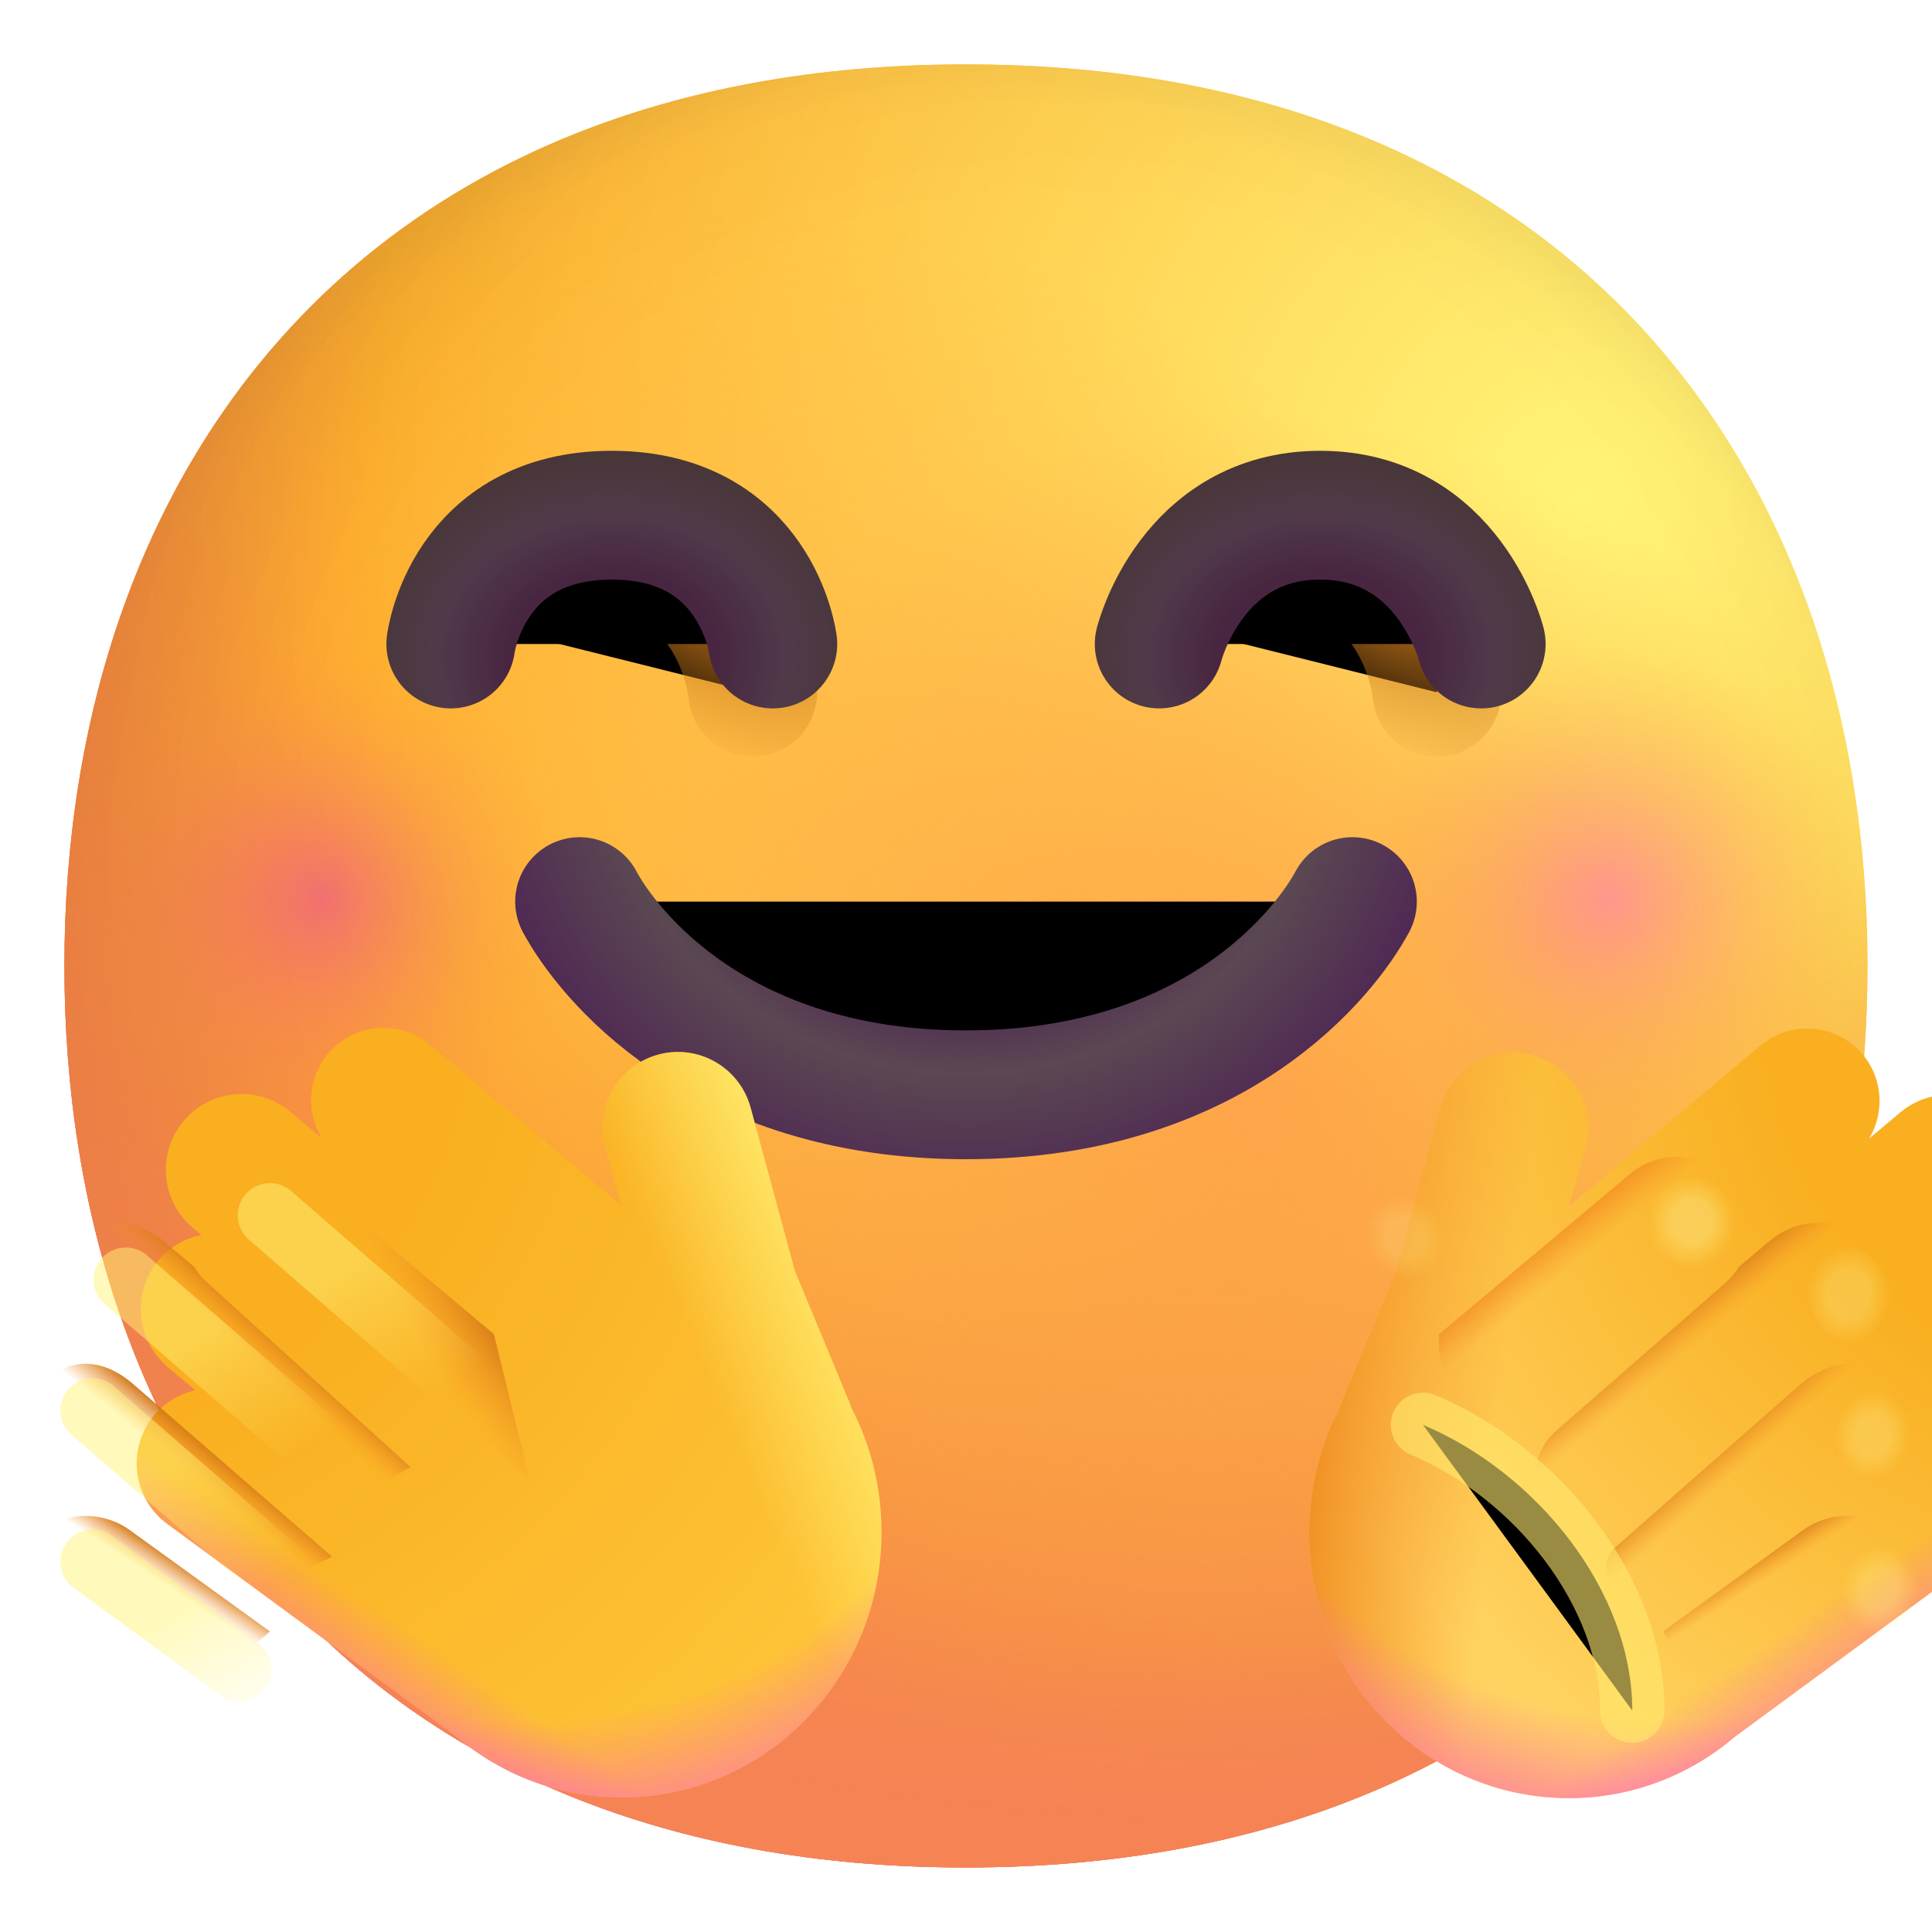 <svg viewBox="1 1 30 30" xmlns="http://www.w3.org/2000/svg">
<path d="M15.999 29.998C25.333 29.998 29.998 23.73 29.998 15.999C29.998 8.268 25.333 2 15.999 2C6.664 2 2 8.268 2 15.999C2 23.73 6.664 29.998 15.999 29.998Z" fill="url(#paint0_radial_6806_5229)"/>
<path d="M15.999 29.998C25.333 29.998 29.998 23.73 29.998 15.999C29.998 8.268 25.333 2 15.999 2C6.664 2 2 8.268 2 15.999C2 23.73 6.664 29.998 15.999 29.998Z" fill="url(#paint1_radial_6806_5229)"/>
<path d="M15.999 29.998C25.333 29.998 29.998 23.73 29.998 15.999C29.998 8.268 25.333 2 15.999 2C6.664 2 2 8.268 2 15.999C2 23.73 6.664 29.998 15.999 29.998Z" fill="url(#paint2_radial_6806_5229)"/>
<path d="M15.999 29.998C25.333 29.998 29.998 23.73 29.998 15.999C29.998 8.268 25.333 2 15.999 2C6.664 2 2 8.268 2 15.999C2 23.73 6.664 29.998 15.999 29.998Z" fill="url(#paint3_radial_6806_5229)" fill-opacity="0.6"/>
<path d="M15.999 29.998C25.333 29.998 29.998 23.73 29.998 15.999C29.998 8.268 25.333 2 15.999 2C6.664 2 2 8.268 2 15.999C2 23.73 6.664 29.998 15.999 29.998Z" fill="url(#paint4_radial_6806_5229)"/>
<path d="M15.999 29.998C25.333 29.998 29.998 23.73 29.998 15.999C29.998 8.268 25.333 2 15.999 2C6.664 2 2 8.268 2 15.999C2 23.73 6.664 29.998 15.999 29.998Z" fill="url(#paint5_radial_6806_5229)"/>
<path d="M15.999 29.998C25.333 29.998 29.998 23.73 29.998 15.999C29.998 8.268 25.333 2 15.999 2C6.664 2 2 8.268 2 15.999C2 23.73 6.664 29.998 15.999 29.998Z" fill="url(#paint6_radial_6806_5229)"/>
<path d="M15.999 29.998C25.333 29.998 29.998 23.73 29.998 15.999C29.998 8.268 25.333 2 15.999 2C6.664 2 2 8.268 2 15.999C2 23.73 6.664 29.998 15.999 29.998Z" fill="url(#paint7_radial_6806_5229)"/>
<path d="M15.999 29.998C25.333 29.998 29.998 23.73 29.998 15.999C29.998 8.268 25.333 2 15.999 2C6.664 2 2 8.268 2 15.999C2 23.73 6.664 29.998 15.999 29.998Z" fill="url(#paint8_radial_6806_5229)"/>
<circle cx="25.998" cy="14.76" r="4" fill="url(#paint9_radial_6806_5229)"/>
<circle cx="6" cy="14.76" r="4" fill="url(#paint10_radial_6806_5229)"/>
<path d="M10 15C10.429 15.8 12.143 18 16 18C19.857 18 21.571 15.8 22 15" stroke="url(#paint11_radial_6806_5229)" stroke-width="2" stroke-linecap="round"/>
<g filter="url(#filter0_f_6806_5229)">
<path d="M18.938 10.656C18.938 10.656 19.555 9.134 21.125 9.406C23.16 9.758 23.312 11.75 23.312 11.75" stroke="url(#paint12_radial_6806_5229)" stroke-width="2" stroke-linecap="round"/>
</g>
<g filter="url(#filter1_f_6806_5229)">
<path d="M8.312 10.656C8.312 10.656 8.93 9.134 10.5 9.406C12.535 9.758 12.688 11.75 12.688 11.75" stroke="url(#paint13_radial_6806_5229)" stroke-width="2" stroke-linecap="round"/>
</g>
<path d="M8 11C8 11 8.25 9 10.5 9C12.75 9 13 11 13 11" stroke="url(#paint14_radial_6806_5229)" stroke-width="2" stroke-linecap="round"/>
<path d="M19 11C19 11 19.5 9 21.5 9C23.5 9 24 11 24 11" stroke="url(#paint15_radial_6806_5229)" stroke-width="2" stroke-linecap="round"/>
<g filter="url(#filter2_i_6806_5229)">
<path d="M4.093 19.362C4.492 18.886 5.202 18.824 5.677 19.224L8.649 21.717L8.399 20.82C8.225 20.198 8.589 19.552 9.211 19.378C9.837 19.203 10.485 19.572 10.655 20.199L11.344 22.739L12.18 24.751C12.195 24.788 12.209 24.826 12.221 24.863C12.519 25.438 12.688 26.094 12.688 26.79C12.688 29.066 10.882 30.911 8.656 30.911C7.676 30.911 6.778 30.554 6.08 29.96L1.597 26.663C1.071 26.276 0.966 25.533 1.363 25.015C1.536 24.79 1.775 24.645 2.033 24.587L1.607 24.23C1.109 23.812 1.044 23.07 1.461 22.572C1.639 22.36 1.875 22.227 2.126 22.176L1.995 22.066C1.497 21.648 1.432 20.906 1.85 20.408C2.268 19.91 3.01 19.845 3.508 20.263L3.994 20.67C3.75 20.269 3.775 19.741 4.093 19.362Z" fill="url(#paint16_radial_6806_5229)"/>
<path d="M4.093 19.362C4.492 18.886 5.202 18.824 5.677 19.224L8.649 21.717L8.399 20.82C8.225 20.198 8.589 19.552 9.211 19.378C9.837 19.203 10.485 19.572 10.655 20.199L11.344 22.739L12.18 24.751C12.195 24.788 12.209 24.826 12.221 24.863C12.519 25.438 12.688 26.094 12.688 26.79C12.688 29.066 10.882 30.911 8.656 30.911C7.676 30.911 6.778 30.554 6.08 29.96L1.597 26.663C1.071 26.276 0.966 25.533 1.363 25.015C1.536 24.79 1.775 24.645 2.033 24.587L1.607 24.23C1.109 23.812 1.044 23.07 1.461 22.572C1.639 22.36 1.875 22.227 2.126 22.176L1.995 22.066C1.497 21.648 1.432 20.906 1.85 20.408C2.268 19.91 3.01 19.845 3.508 20.263L3.994 20.67C3.75 20.269 3.775 19.741 4.093 19.362Z" fill="url(#paint17_linear_6806_5229)"/>
<path d="M4.093 19.362C4.492 18.886 5.202 18.824 5.677 19.224L8.649 21.717L8.399 20.82C8.225 20.198 8.589 19.552 9.211 19.378C9.837 19.203 10.485 19.572 10.655 20.199L11.344 22.739L12.18 24.751C12.195 24.788 12.209 24.826 12.221 24.863C12.519 25.438 12.688 26.094 12.688 26.79C12.688 29.066 10.882 30.911 8.656 30.911C7.676 30.911 6.778 30.554 6.08 29.96L1.597 26.663C1.071 26.276 0.966 25.533 1.363 25.015C1.536 24.79 1.775 24.645 2.033 24.587L1.607 24.23C1.109 23.812 1.044 23.07 1.461 22.572C1.639 22.36 1.875 22.227 2.126 22.176L1.995 22.066C1.497 21.648 1.432 20.906 1.85 20.408C2.268 19.91 3.01 19.845 3.508 20.263L3.994 20.67C3.75 20.269 3.775 19.741 4.093 19.362Z" fill="url(#paint18_linear_6806_5229)"/>
<path d="M4.093 19.362C4.492 18.886 5.202 18.824 5.677 19.224L8.649 21.717L8.399 20.82C8.225 20.198 8.589 19.552 9.211 19.378C9.837 19.203 10.485 19.572 10.655 20.199L11.344 22.739L12.18 24.751C12.195 24.788 12.209 24.826 12.221 24.863C12.519 25.438 12.688 26.094 12.688 26.79C12.688 29.066 10.882 30.911 8.656 30.911C7.676 30.911 6.778 30.554 6.08 29.96L1.597 26.663C1.071 26.276 0.966 25.533 1.363 25.015C1.536 24.79 1.775 24.645 2.033 24.587L1.607 24.23C1.109 23.812 1.044 23.07 1.461 22.572C1.639 22.36 1.875 22.227 2.126 22.176L1.995 22.066C1.497 21.648 1.432 20.906 1.85 20.408C2.268 19.91 3.01 19.845 3.508 20.263L3.994 20.67C3.75 20.269 3.775 19.741 4.093 19.362Z" fill="url(#paint19_radial_6806_5229)"/>
</g>
<path d="M3.022 24.764C2.504 24.389 1.783 24.494 1.393 25.002V25.002C0.991 25.527 1.098 26.28 1.631 26.672L2.167 27.065C2.855 27.571 3.802 27.534 4.448 26.975L5.192 26.333L3.022 24.764Z" fill="url(#paint20_linear_6806_5229)"/>
<path d="M6.156 25.172C5.938 25.297 5.178 25.585 5 25.797C4.582 26.295 4.349 26.436 3.851 26.018L1.72 24.23C1.223 23.812 1.158 23.07 1.575 22.572V22.572C2.003 22.063 2.565 22.056 3.067 22.491L6.156 25.172Z" fill="url(#paint21_linear_6806_5229)"/>
<path d="M7.375 23.781C7 23.984 6.75 24.219 6.359 24.547C5.942 25.045 5.685 25.265 5.187 24.847L2.015 22.066C1.518 21.648 1.453 20.906 1.87 20.408C2.288 19.91 3.031 19.845 3.528 20.263L4.014 20.67C4.076 20.772 4.155 20.866 4.252 20.946L7.375 23.781Z" fill="url(#paint22_linear_6806_5229)"/>
<path d="M5.642 19.177C5.197 18.803 4.533 18.861 4.16 19.306V19.306C3.752 19.793 3.864 20.527 4.399 20.869L9.219 23.953L8.669 21.716L5.642 19.177Z" fill="url(#paint23_radial_6806_5229)"/>
<g filter="url(#filter3_f_6806_5229)">
<path d="M5.192 19.871L8.255 22.527" stroke="url(#paint24_linear_6806_5229)" stroke-linecap="round"/>
</g>
<g filter="url(#filter4_f_6806_5229)">
<path d="M2.954 20.871L6.016 23.527" stroke="url(#paint25_linear_6806_5229)" stroke-linecap="round"/>
</g>
<g filter="url(#filter5_f_6806_5229)">
<path d="M2.438 22.902L5.501 25.558" stroke="url(#paint26_linear_6806_5229)" stroke-linecap="round"/>
</g>
<g filter="url(#filter6_f_6806_5229)">
<path d="M2.438 25.25L4.719 26.922" stroke="url(#paint27_linear_6806_5229)" stroke-linecap="round"/>
</g>
<g filter="url(#filter7_i_6806_5229)">
<path d="M27.923 19.373C27.523 18.897 26.814 18.835 26.338 19.234L23.366 21.728L23.617 20.831C23.791 20.209 23.427 19.563 22.805 19.389C22.179 19.215 21.53 19.583 21.36 20.21L20.672 22.75L19.835 24.762C19.82 24.799 19.807 24.837 19.795 24.875C19.497 25.449 19.328 26.105 19.328 26.801C19.328 29.077 21.133 30.922 23.36 30.922C24.34 30.922 25.238 30.565 25.936 29.971L30.419 26.674C30.944 26.287 31.05 25.544 30.653 25.026C30.48 24.8 30.24 24.656 29.983 24.598L30.409 24.241C30.907 23.823 30.972 23.081 30.554 22.583C30.377 22.371 30.14 22.238 29.89 22.187L30.02 22.077C30.518 21.659 30.583 20.917 30.165 20.419C29.748 19.921 29.005 19.856 28.507 20.274L28.022 20.681C28.266 20.28 28.241 19.752 27.923 19.373Z" fill="url(#paint28_radial_6806_5229)"/>
<path d="M27.923 19.373C27.523 18.897 26.814 18.835 26.338 19.234L23.366 21.728L23.617 20.831C23.791 20.209 23.427 19.563 22.805 19.389C22.179 19.215 21.53 19.583 21.36 20.21L20.672 22.75L19.835 24.762C19.82 24.799 19.807 24.837 19.795 24.875C19.497 25.449 19.328 26.105 19.328 26.801C19.328 29.077 21.133 30.922 23.36 30.922C24.34 30.922 25.238 30.565 25.936 29.971L30.419 26.674C30.944 26.287 31.05 25.544 30.653 25.026C30.48 24.8 30.24 24.656 29.983 24.598L30.409 24.241C30.907 23.823 30.972 23.081 30.554 22.583C30.377 22.371 30.14 22.238 29.89 22.187L30.02 22.077C30.518 21.659 30.583 20.917 30.165 20.419C29.748 19.921 29.005 19.856 28.507 20.274L28.022 20.681C28.266 20.28 28.241 19.752 27.923 19.373Z" fill="url(#paint29_linear_6806_5229)"/>
<path d="M27.923 19.373C27.523 18.897 26.814 18.835 26.338 19.234L23.366 21.728L23.617 20.831C23.791 20.209 23.427 19.563 22.805 19.389C22.179 19.215 21.53 19.583 21.36 20.21L20.672 22.75L19.835 24.762C19.82 24.799 19.807 24.837 19.795 24.875C19.497 25.449 19.328 26.105 19.328 26.801C19.328 29.077 21.133 30.922 23.36 30.922C24.34 30.922 25.238 30.565 25.936 29.971L30.419 26.674C30.944 26.287 31.05 25.544 30.653 25.026C30.48 24.8 30.24 24.656 29.983 24.598L30.409 24.241C30.907 23.823 30.972 23.081 30.554 22.583C30.377 22.371 30.14 22.238 29.89 22.187L30.02 22.077C30.518 21.659 30.583 20.917 30.165 20.419C29.748 19.921 29.005 19.856 28.507 20.274L28.022 20.681C28.266 20.28 28.241 19.752 27.923 19.373Z" fill="url(#paint30_linear_6806_5229)"/>
<path d="M27.923 19.373C27.523 18.897 26.814 18.835 26.338 19.234L23.366 21.728L23.617 20.831C23.791 20.209 23.427 19.563 22.805 19.389C22.179 19.215 21.53 19.583 21.36 20.21L20.672 22.75L19.835 24.762C19.82 24.799 19.807 24.837 19.795 24.875C19.497 25.449 19.328 26.105 19.328 26.801C19.328 29.077 21.133 30.922 23.36 30.922C24.34 30.922 25.238 30.565 25.936 29.971L30.419 26.674C30.944 26.287 31.05 25.544 30.653 25.026C30.48 24.8 30.24 24.656 29.983 24.598L30.409 24.241C30.907 23.823 30.972 23.081 30.554 22.583C30.377 22.371 30.14 22.238 29.89 22.187L30.02 22.077C30.518 21.659 30.583 20.917 30.165 20.419C29.748 19.921 29.005 19.856 28.507 20.274L28.022 20.681C28.266 20.28 28.241 19.752 27.923 19.373Z" fill="url(#paint31_radial_6806_5229)"/>
</g>
<path d="M28.995 24.762C29.512 24.388 30.232 24.494 30.62 24.999V24.999C31.024 25.525 30.915 26.279 30.379 26.669L29.749 27.128C28.803 27.816 27.468 27.515 26.908 26.488L26.824 26.333L28.995 24.762Z" fill="url(#paint32_linear_6806_5229)"/>
<path d="M26.091 25.018C25.768 25.297 26.036 25.807 26.213 26.018C26.631 26.516 27.666 26.436 28.164 26.018L30.295 24.23C30.793 23.812 30.943 23.064 30.526 22.566V22.566C30.077 22.032 29.438 22.071 28.914 22.532L26.091 25.018Z" fill="url(#paint33_linear_6806_5229)"/>
<path d="M25.17 23.212C24.668 23.641 24.835 24.303 25.17 24.702C25.588 25.2 26.33 25.265 26.828 24.847L30 22.066C30.498 21.648 30.563 20.906 30.145 20.408C29.727 19.91 28.985 19.845 28.487 20.263L28.002 20.67C27.94 20.772 27.86 20.866 27.764 20.946L25.17 23.212Z" fill="url(#paint34_linear_6806_5229)"/>
<path d="M26.31 19.23C26.79 18.827 27.506 18.89 27.91 19.37V19.37C28.307 19.844 28.253 20.549 27.787 20.956L25.601 22.864C24.675 23.673 23.237 22.939 23.347 21.716V21.716L26.31 19.23Z" fill="url(#paint35_linear_6806_5229)"/>
<g filter="url(#filter8_f_6806_5229)">
<ellipse cx="22.811" cy="20.215" rx="0.744" ry="0.665" transform="rotate(33.98 22.811 20.215)" fill="url(#paint36_radial_6806_5229)"/>
</g>
<g filter="url(#filter9_f_6806_5229)">
<ellipse cx="27.273" cy="19.971" rx="0.798" ry="0.767" transform="rotate(64.924 27.273 19.971)" fill="url(#paint37_radial_6806_5229)"/>
</g>
<g filter="url(#filter10_f_6806_5229)">
<ellipse cx="29.709" cy="21.101" rx="0.798" ry="0.631" transform="rotate(64.924 29.709 21.101)" fill="url(#paint38_radial_6806_5229)"/>
</g>
<g filter="url(#filter11_f_6806_5229)">
<ellipse cx="30.078" cy="23.273" rx="0.798" ry="0.631" transform="rotate(64.924 30.078 23.273)" fill="url(#paint39_radial_6806_5229)"/>
</g>
<g filter="url(#filter12_f_6806_5229)">
<ellipse cx="30.187" cy="25.695" rx="0.798" ry="0.631" transform="rotate(64.924 30.187 25.695)" fill="url(#paint40_radial_6806_5229)"/>
</g>
<g filter="url(#filter13_f_6806_5229)">
<path d="M23.096 23.125C24.877 23.875 26.346 25.719 26.346 27.562" stroke="#FFEA6E" stroke-opacity="0.6" stroke-linecap="round"/>
</g>
<defs>
<filter id="filter0_f_6806_5229" x="17.437" y="7.873" width="7.375" height="5.377" filterUnits="userSpaceOnUse" color-interpolation-filters="sRGB">
<feFlood flood-opacity="0" result="BackgroundImageFix"/>
<feBlend mode="normal" in="SourceGraphic" in2="BackgroundImageFix" result="shape"/>
<feGaussianBlur stdDeviation="0.25" result="effect1_foregroundBlur_6806_5229"/>
</filter>
<filter id="filter1_f_6806_5229" x="6.812" y="7.873" width="7.375" height="5.377" filterUnits="userSpaceOnUse" color-interpolation-filters="sRGB">
<feFlood flood-opacity="0" result="BackgroundImageFix"/>
<feBlend mode="normal" in="SourceGraphic" in2="BackgroundImageFix" result="shape"/>
<feGaussianBlur stdDeviation="0.25" result="effect1_foregroundBlur_6806_5229"/>
</filter>
<filter id="filter2_i_6806_5229" x="1.122" y="16.96" width="13.565" height="13.951" filterUnits="userSpaceOnUse" color-interpolation-filters="sRGB">
<feFlood flood-opacity="0" result="BackgroundImageFix"/>
<feBlend mode="normal" in="SourceGraphic" in2="BackgroundImageFix" result="shape"/>
<feColorMatrix in="SourceAlpha" type="matrix" values="0 0 0 0 0 0 0 0 0 0 0 0 0 0 0 0 0 0 127 0" result="hardAlpha"/>
<feOffset dx="2" dy="-2"/>
<feGaussianBlur stdDeviation="2"/>
<feComposite in2="hardAlpha" operator="arithmetic" k2="-1" k3="1"/>
<feColorMatrix type="matrix" values="0 0 0 0 0 0 0 0 0 0 0 0 0 0 0 0 0 0 0.08 0"/>
<feBlend mode="normal" in2="shape" result="effect1_innerShadow_6806_5229"/>
</filter>
<filter id="filter3_f_6806_5229" x="3.692" y="18.371" width="6.062" height="5.656" filterUnits="userSpaceOnUse" color-interpolation-filters="sRGB">
<feFlood flood-opacity="0" result="BackgroundImageFix"/>
<feBlend mode="normal" in="SourceGraphic" in2="BackgroundImageFix" result="shape"/>
<feGaussianBlur stdDeviation="0.5" result="effect1_foregroundBlur_6806_5229"/>
</filter>
<filter id="filter4_f_6806_5229" x="1.454" y="19.371" width="6.062" height="5.656" filterUnits="userSpaceOnUse" color-interpolation-filters="sRGB">
<feFlood flood-opacity="0" result="BackgroundImageFix"/>
<feBlend mode="normal" in="SourceGraphic" in2="BackgroundImageFix" result="shape"/>
<feGaussianBlur stdDeviation="0.5" result="effect1_foregroundBlur_6806_5229"/>
</filter>
<filter id="filter5_f_6806_5229" x="0.938" y="21.402" width="6.062" height="5.656" filterUnits="userSpaceOnUse" color-interpolation-filters="sRGB">
<feFlood flood-opacity="0" result="BackgroundImageFix"/>
<feBlend mode="normal" in="SourceGraphic" in2="BackgroundImageFix" result="shape"/>
<feGaussianBlur stdDeviation="0.5" result="effect1_foregroundBlur_6806_5229"/>
</filter>
<filter id="filter6_f_6806_5229" x="0.938" y="23.75" width="5.281" height="4.672" filterUnits="userSpaceOnUse" color-interpolation-filters="sRGB">
<feFlood flood-opacity="0" result="BackgroundImageFix"/>
<feBlend mode="normal" in="SourceGraphic" in2="BackgroundImageFix" result="shape"/>
<feGaussianBlur stdDeviation="0.5" result="effect1_foregroundBlur_6806_5229"/>
</filter>
<filter id="filter7_i_6806_5229" x="19.328" y="16.971" width="13.565" height="13.951" filterUnits="userSpaceOnUse" color-interpolation-filters="sRGB">
<feFlood flood-opacity="0" result="BackgroundImageFix"/>
<feBlend mode="normal" in="SourceGraphic" in2="BackgroundImageFix" result="shape"/>
<feColorMatrix in="SourceAlpha" type="matrix" values="0 0 0 0 0 0 0 0 0 0 0 0 0 0 0 0 0 0 127 0" result="hardAlpha"/>
<feOffset dx="2" dy="-2"/>
<feGaussianBlur stdDeviation="2"/>
<feComposite in2="hardAlpha" operator="arithmetic" k2="-1" k3="1"/>
<feColorMatrix type="matrix" values="0 0 0 0 0 0 0 0 0 0 0 0 0 0 0 0 0 0 0.08 0"/>
<feBlend mode="normal" in2="shape" result="effect1_innerShadow_6806_5229"/>
</filter>
<filter id="filter8_f_6806_5229" x="21.59" y="19.024" width="2.441" height="2.382" filterUnits="userSpaceOnUse" color-interpolation-filters="sRGB">
<feFlood flood-opacity="0" result="BackgroundImageFix"/>
<feBlend mode="normal" in="SourceGraphic" in2="BackgroundImageFix" result="shape"/>
<feGaussianBlur stdDeviation="0.25" result="effect1_foregroundBlur_6806_5229"/>
</filter>
<filter id="filter9_f_6806_5229" x="26" y="18.678" width="2.546" height="2.585" filterUnits="userSpaceOnUse" color-interpolation-filters="sRGB">
<feFlood flood-opacity="0" result="BackgroundImageFix"/>
<feBlend mode="normal" in="SourceGraphic" in2="BackgroundImageFix" result="shape"/>
<feGaussianBlur stdDeviation="0.25" result="effect1_foregroundBlur_6806_5229"/>
</filter>
<filter id="filter10_f_6806_5229" x="28.545" y="19.83" width="2.328" height="2.542" filterUnits="userSpaceOnUse" color-interpolation-filters="sRGB">
<feFlood flood-opacity="0" result="BackgroundImageFix"/>
<feBlend mode="normal" in="SourceGraphic" in2="BackgroundImageFix" result="shape"/>
<feGaussianBlur stdDeviation="0.25" result="effect1_foregroundBlur_6806_5229"/>
</filter>
<filter id="filter11_f_6806_5229" x="28.914" y="22.002" width="2.328" height="2.542" filterUnits="userSpaceOnUse" color-interpolation-filters="sRGB">
<feFlood flood-opacity="0" result="BackgroundImageFix"/>
<feBlend mode="normal" in="SourceGraphic" in2="BackgroundImageFix" result="shape"/>
<feGaussianBlur stdDeviation="0.25" result="effect1_foregroundBlur_6806_5229"/>
</filter>
<filter id="filter12_f_6806_5229" x="29.023" y="24.425" width="2.328" height="2.542" filterUnits="userSpaceOnUse" color-interpolation-filters="sRGB">
<feFlood flood-opacity="0" result="BackgroundImageFix"/>
<feBlend mode="normal" in="SourceGraphic" in2="BackgroundImageFix" result="shape"/>
<feGaussianBlur stdDeviation="0.25" result="effect1_foregroundBlur_6806_5229"/>
</filter>
<filter id="filter13_f_6806_5229" x="21.096" y="21.125" width="7.25" height="8.438" filterUnits="userSpaceOnUse" color-interpolation-filters="sRGB">
<feFlood flood-opacity="0" result="BackgroundImageFix"/>
<feBlend mode="normal" in="SourceGraphic" in2="BackgroundImageFix" result="shape"/>
<feGaussianBlur stdDeviation="0.75" result="effect1_foregroundBlur_6806_5229"/>
</filter>
<radialGradient id="paint0_radial_6806_5229" cx="0" cy="0" r="1" gradientUnits="userSpaceOnUse" gradientTransform="translate(25.5 9) rotate(132.839) scale(37.503)">
<stop stop-color="#FFF478"/>
<stop offset="0.475" stop-color="#FFB02E"/>
<stop offset="1" stop-color="#F70A8D"/>
</radialGradient>
<radialGradient id="paint1_radial_6806_5229" cx="0" cy="0" r="1" gradientUnits="userSpaceOnUse" gradientTransform="translate(25.5 9) rotate(131.878) scale(38.949)">
<stop stop-color="#FFF478"/>
<stop offset="0.475" stop-color="#FFB02E"/>
<stop offset="1" stop-color="#F70A8D"/>
</radialGradient>
<radialGradient id="paint2_radial_6806_5229" cx="0" cy="0" r="1" gradientUnits="userSpaceOnUse" gradientTransform="translate(16 12.5) rotate(101.31) scale(17.847 22.858)">
<stop offset="0.788" stop-color="#F59639" stop-opacity="0"/>
<stop offset="0.973" stop-color="#FF7DCE"/>
</radialGradient>
<radialGradient id="paint3_radial_6806_5229" cx="0" cy="0" r="1" gradientUnits="userSpaceOnUse" gradientTransform="translate(18 14) rotate(135) scale(41.012)">
<stop offset="0.315" stop-opacity="0"/>
<stop offset="1"/>
</radialGradient>
<radialGradient id="paint4_radial_6806_5229" cx="0" cy="0" r="1" gradientUnits="userSpaceOnUse" gradientTransform="translate(16 17) rotate(77.692) scale(28.147)">
<stop offset="0.508" stop-color="#7D6133" stop-opacity="0"/>
<stop offset="1" stop-color="#715B32"/>
</radialGradient>
<radialGradient id="paint5_radial_6806_5229" cx="0" cy="0" r="1" gradientUnits="userSpaceOnUse" gradientTransform="translate(16.5 16.5) rotate(55.713) scale(13.313 9.65)">
<stop stop-color="#FFB849"/>
<stop offset="1" stop-color="#FFB847" stop-opacity="0"/>
</radialGradient>
<radialGradient id="paint6_radial_6806_5229" cx="0" cy="0" r="1" gradientUnits="userSpaceOnUse" gradientTransform="translate(20.5 18) rotate(9.866) scale(11.673)">
<stop stop-color="#FFA64B"/>
<stop offset="0.9" stop-color="#FFAE46" stop-opacity="0"/>
</radialGradient>
<radialGradient id="paint7_radial_6806_5229" cx="0" cy="0" r="1" gradientUnits="userSpaceOnUse" gradientTransform="translate(17.5 15) rotate(43.971) scale(59.053)">
<stop offset="0.185" stop-opacity="0"/>
<stop offset="1" stop-opacity="0.4"/>
</radialGradient>
<radialGradient id="paint8_radial_6806_5229" cx="0" cy="0" r="1" gradientUnits="userSpaceOnUse" gradientTransform="translate(19.25 -4.562) rotate(96.176) scale(33.696)">
<stop offset="0.641" stop-color="#F59639" stop-opacity="0"/>
<stop offset="1" stop-color="#F68354"/>
</radialGradient>
<radialGradient id="paint9_radial_6806_5229" cx="0" cy="0" r="1" gradientUnits="userSpaceOnUse" gradientTransform="translate(25.998 14.949) rotate(89.995) scale(3.922)">
<stop stop-color="#FF63C4" stop-opacity="0.5"/>
<stop offset="1" stop-color="#F59639" stop-opacity="0"/>
</radialGradient>
<radialGradient id="paint10_radial_6806_5229" cx="0" cy="0" r="1" gradientUnits="userSpaceOnUse" gradientTransform="translate(6 14.949) rotate(89.995) scale(3.922)">
<stop stop-color="#E840A8" stop-opacity="0.5"/>
<stop offset="1" stop-color="#F59639" stop-opacity="0"/>
</radialGradient>
<radialGradient id="paint11_radial_6806_5229" cx="0" cy="0" r="1" gradientUnits="userSpaceOnUse" gradientTransform="translate(16 12.6) rotate(90) scale(7.2 7.872)">
<stop offset="0.518" stop-color="#4E2553"/>
<stop offset="0.703" stop-color="#5B4852"/>
<stop offset="1" stop-color="#4E2553"/>
<stop offset="1" stop-color="#4E2553"/>
</radialGradient>
<radialGradient id="paint12_radial_6806_5229" cx="0" cy="0" r="1" gradientUnits="userSpaceOnUse" gradientTransform="translate(22.5 10.062) rotate(124.912) scale(3.658 6.568)">
<stop stop-color="#CA7A1B"/>
<stop offset="0.634" stop-color="#CA7A1B" stop-opacity="0"/>
</radialGradient>
<radialGradient id="paint13_radial_6806_5229" cx="0" cy="0" r="1" gradientUnits="userSpaceOnUse" gradientTransform="translate(11.875 10.062) rotate(124.912) scale(3.658 6.568)">
<stop stop-color="#CA7A1B"/>
<stop offset="0.634" stop-color="#CA7A1B" stop-opacity="0"/>
</radialGradient>
<radialGradient id="paint14_radial_6806_5229" cx="0" cy="0" r="1" gradientUnits="userSpaceOnUse" gradientTransform="translate(10.5 11.188) rotate(-91.348) scale(7.971 9.828)">
<stop offset="0.167" stop-color="#482641"/>
<stop offset="0.276" stop-color="#503A4A"/>
<stop offset="0.401" stop-color="#483637"/>
</radialGradient>
<radialGradient id="paint15_radial_6806_5229" cx="0" cy="0" r="1" gradientUnits="userSpaceOnUse" gradientTransform="translate(21.5 11.188) rotate(-91.348) scale(7.971 9.828)">
<stop offset="0.167" stop-color="#482641"/>
<stop offset="0.276" stop-color="#503A4A"/>
<stop offset="0.401" stop-color="#483637"/>
</radialGradient>
<radialGradient id="paint16_radial_6806_5229" cx="0" cy="0" r="1" gradientUnits="userSpaceOnUse" gradientTransform="translate(-0.724 18.353) rotate(42.395) scale(27.83 27.747)">
<stop offset="0.25" stop-color="#F9AF20"/>
<stop offset="0.641" stop-color="#FFC83C"/>
</radialGradient>
<linearGradient id="paint17_linear_6806_5229" x1="15.688" y1="23.312" x2="8.464" y2="26.375" gradientUnits="userSpaceOnUse">
<stop offset="0.328" stop-color="#FFF478"/>
<stop offset="0.724" stop-color="#FFF478" stop-opacity="0"/>
</linearGradient>
<linearGradient id="paint18_linear_6806_5229" x1="16.818" y1="10.76" x2="2.985" y2="31.4" gradientUnits="userSpaceOnUse">
<stop offset="0.844" stop-color="#FF63C4" stop-opacity="0"/>
<stop offset="0.941" stop-color="#FF63C4"/>
</linearGradient>
<radialGradient id="paint19_radial_6806_5229" cx="0" cy="0" r="1" gradientUnits="userSpaceOnUse" gradientTransform="translate(5.138 17.312) rotate(67.272) scale(16.5 12.806)">
<stop offset="0.776" stop-color="#FD61C2" stop-opacity="0"/>
<stop offset="0.941" stop-color="#FF63C4"/>
</radialGradient>
<linearGradient id="paint20_linear_6806_5229" x1="3.172" y1="24.156" x2="2.62" y2="24.998" gradientUnits="userSpaceOnUse">
<stop offset="0.386" stop-color="#83480A"/>
<stop offset="0.545" stop-color="#CD7313"/>
<stop offset="1" stop-color="#FA9428" stop-opacity="0"/>
</linearGradient>
<linearGradient id="paint21_linear_6806_5229" x1="4.812" y1="22.984" x2="4.027" y2="23.956" gradientUnits="userSpaceOnUse">
<stop offset="0.386" stop-color="#83480A"/>
<stop offset="0.545" stop-color="#CD7313"/>
<stop offset="1" stop-color="#FA9428" stop-opacity="0"/>
</linearGradient>
<linearGradient id="paint22_linear_6806_5229" x1="6.062" y1="21.281" x2="5.132" y2="22.313" gradientUnits="userSpaceOnUse">
<stop offset="0.386" stop-color="#83480A"/>
<stop offset="0.545" stop-color="#CD7313"/>
<stop offset="1" stop-color="#FA9428" stop-opacity="0"/>
</linearGradient>
<radialGradient id="paint23_radial_6806_5229" cx="0" cy="0" r="1" gradientUnits="userSpaceOnUse" gradientTransform="translate(9.531 19.969) rotate(152.835) scale(2.669 6.631)">
<stop offset="0.386" stop-color="#83480A"/>
<stop offset="0.545" stop-color="#CD7313"/>
<stop offset="1" stop-color="#FA9428" stop-opacity="0"/>
</radialGradient>
<linearGradient id="paint24_linear_6806_5229" x1="3.911" y1="19.871" x2="7.187" y2="25.029" gradientUnits="userSpaceOnUse">
<stop offset="0.328" stop-color="#FFF478" stop-opacity="0.5"/>
<stop offset="0.724" stop-color="#FFF478" stop-opacity="0"/>
</linearGradient>
<linearGradient id="paint25_linear_6806_5229" x1="1.673" y1="20.871" x2="4.949" y2="26.029" gradientUnits="userSpaceOnUse">
<stop offset="0.328" stop-color="#FFF478" stop-opacity="0.5"/>
<stop offset="0.724" stop-color="#FFF478" stop-opacity="0"/>
</linearGradient>
<linearGradient id="paint26_linear_6806_5229" x1="1.157" y1="22.902" x2="4.433" y2="28.061" gradientUnits="userSpaceOnUse">
<stop offset="0.328" stop-color="#FFF478" stop-opacity="0.5"/>
<stop offset="0.724" stop-color="#FFF478" stop-opacity="0"/>
</linearGradient>
<linearGradient id="paint27_linear_6806_5229" x1="1.157" y1="25.25" x2="4.433" y2="30.409" gradientUnits="userSpaceOnUse">
<stop offset="0.328" stop-color="#FFF478" stop-opacity="0.5"/>
<stop offset="0.724" stop-color="#FFF478" stop-opacity="0"/>
</linearGradient>
<radialGradient id="paint28_radial_6806_5229" cx="0" cy="0" r="1" gradientUnits="userSpaceOnUse" gradientTransform="translate(32.739 18.364) rotate(137.605) scale(27.83 27.747)">
<stop offset="0.23" stop-color="#F9AF20"/>
<stop offset="0.538" stop-color="#FFD362"/>
<stop offset="0.824" stop-color="#F9AF20"/>
</radialGradient>
<linearGradient id="paint29_linear_6806_5229" x1="17.312" y1="24.312" x2="23.125" y2="24.947" gradientUnits="userSpaceOnUse">
<stop offset="0.214" stop-color="#CC6C07"/>
<stop offset="0.328" stop-color="#EE891E"/>
<stop offset="0.865" stop-color="#FA9428" stop-opacity="0"/>
</linearGradient>
<linearGradient id="paint30_linear_6806_5229" x1="15.197" y1="10.771" x2="29.03" y2="31.411" gradientUnits="userSpaceOnUse">
<stop offset="0.844" stop-color="#FF63C4" stop-opacity="0"/>
<stop offset="0.941" stop-color="#FF63C4"/>
</linearGradient>
<radialGradient id="paint31_radial_6806_5229" cx="0" cy="0" r="1" gradientUnits="userSpaceOnUse" gradientTransform="translate(26.877 17.323) rotate(112.728) scale(16.5 12.806)">
<stop offset="0.776" stop-color="#FD61C2" stop-opacity="0"/>
<stop offset="0.941" stop-color="#FF63C4"/>
</radialGradient>
<linearGradient id="paint32_linear_6806_5229" x1="28.943" y1="24.005" x2="29.483" y2="24.834" gradientUnits="userSpaceOnUse">
<stop offset="0.386" stop-color="#83480A"/>
<stop offset="0.545" stop-color="#CD7313"/>
<stop offset="1" stop-color="#FA9428" stop-opacity="0"/>
</linearGradient>
<linearGradient id="paint33_linear_6806_5229" x1="27.018" y1="22.781" x2="27.97" y2="23.841" gradientUnits="userSpaceOnUse">
<stop offset="0.386" stop-color="#83480A"/>
<stop offset="0.545" stop-color="#CD7313"/>
<stop offset="1" stop-color="#FA9428" stop-opacity="0"/>
</linearGradient>
<linearGradient id="paint34_linear_6806_5229" x1="25.991" y1="20.995" x2="26.977" y2="22.18" gradientUnits="userSpaceOnUse">
<stop offset="0.386" stop-color="#83480A"/>
<stop offset="0.545" stop-color="#CD7313"/>
<stop offset="1" stop-color="#FA9428" stop-opacity="0"/>
</linearGradient>
<linearGradient id="paint35_linear_6806_5229" x1="26.12" y1="18.583" x2="26.961" y2="19.606" gradientUnits="userSpaceOnUse">
<stop offset="0.328" stop-color="#EE891E"/>
<stop offset="0.865" stop-color="#FA9428" stop-opacity="0"/>
</linearGradient>
<radialGradient id="paint36_radial_6806_5229" cx="0" cy="0" r="1" gradientUnits="userSpaceOnUse" gradientTransform="translate(22.811 20.215) rotate(118.681) scale(0.829 0.912)">
<stop offset="0.328" stop-color="#FAF194" stop-opacity="0.2"/>
<stop offset="0.724" stop-color="#FFF478" stop-opacity="0"/>
</radialGradient>
<radialGradient id="paint37_radial_6806_5229" cx="0" cy="0" r="1" gradientUnits="userSpaceOnUse" gradientTransform="translate(27.273 19.971) rotate(116.983) scale(0.941 0.994)">
<stop offset="0.328" stop-color="#FAF194" stop-opacity="0.4"/>
<stop offset="0.724" stop-color="#FFF478" stop-opacity="0"/>
</radialGradient>
<radialGradient id="paint38_radial_6806_5229" cx="0" cy="0" r="1" gradientUnits="userSpaceOnUse" gradientTransform="translate(29.709 21.101) rotate(121.756) scale(0.811 0.948)">
<stop offset="0.391" stop-color="#FAF194" stop-opacity="0.3"/>
<stop offset="0.812" stop-color="#FFF478" stop-opacity="0"/>
</radialGradient>
<radialGradient id="paint39_radial_6806_5229" cx="0" cy="0" r="1" gradientUnits="userSpaceOnUse" gradientTransform="translate(30.078 23.273) rotate(121.756) scale(0.811 0.948)">
<stop offset="0.328" stop-color="#FAF194" stop-opacity="0.3"/>
<stop offset="0.724" stop-color="#FFF478" stop-opacity="0"/>
</radialGradient>
<radialGradient id="paint40_radial_6806_5229" cx="0" cy="0" r="1" gradientUnits="userSpaceOnUse" gradientTransform="translate(30.187 25.695) rotate(121.756) scale(0.811 0.948)">
<stop offset="0.328" stop-color="#FAF194" stop-opacity="0.3"/>
<stop offset="0.724" stop-color="#FFF478" stop-opacity="0"/>
</radialGradient>
</defs>
</svg>
